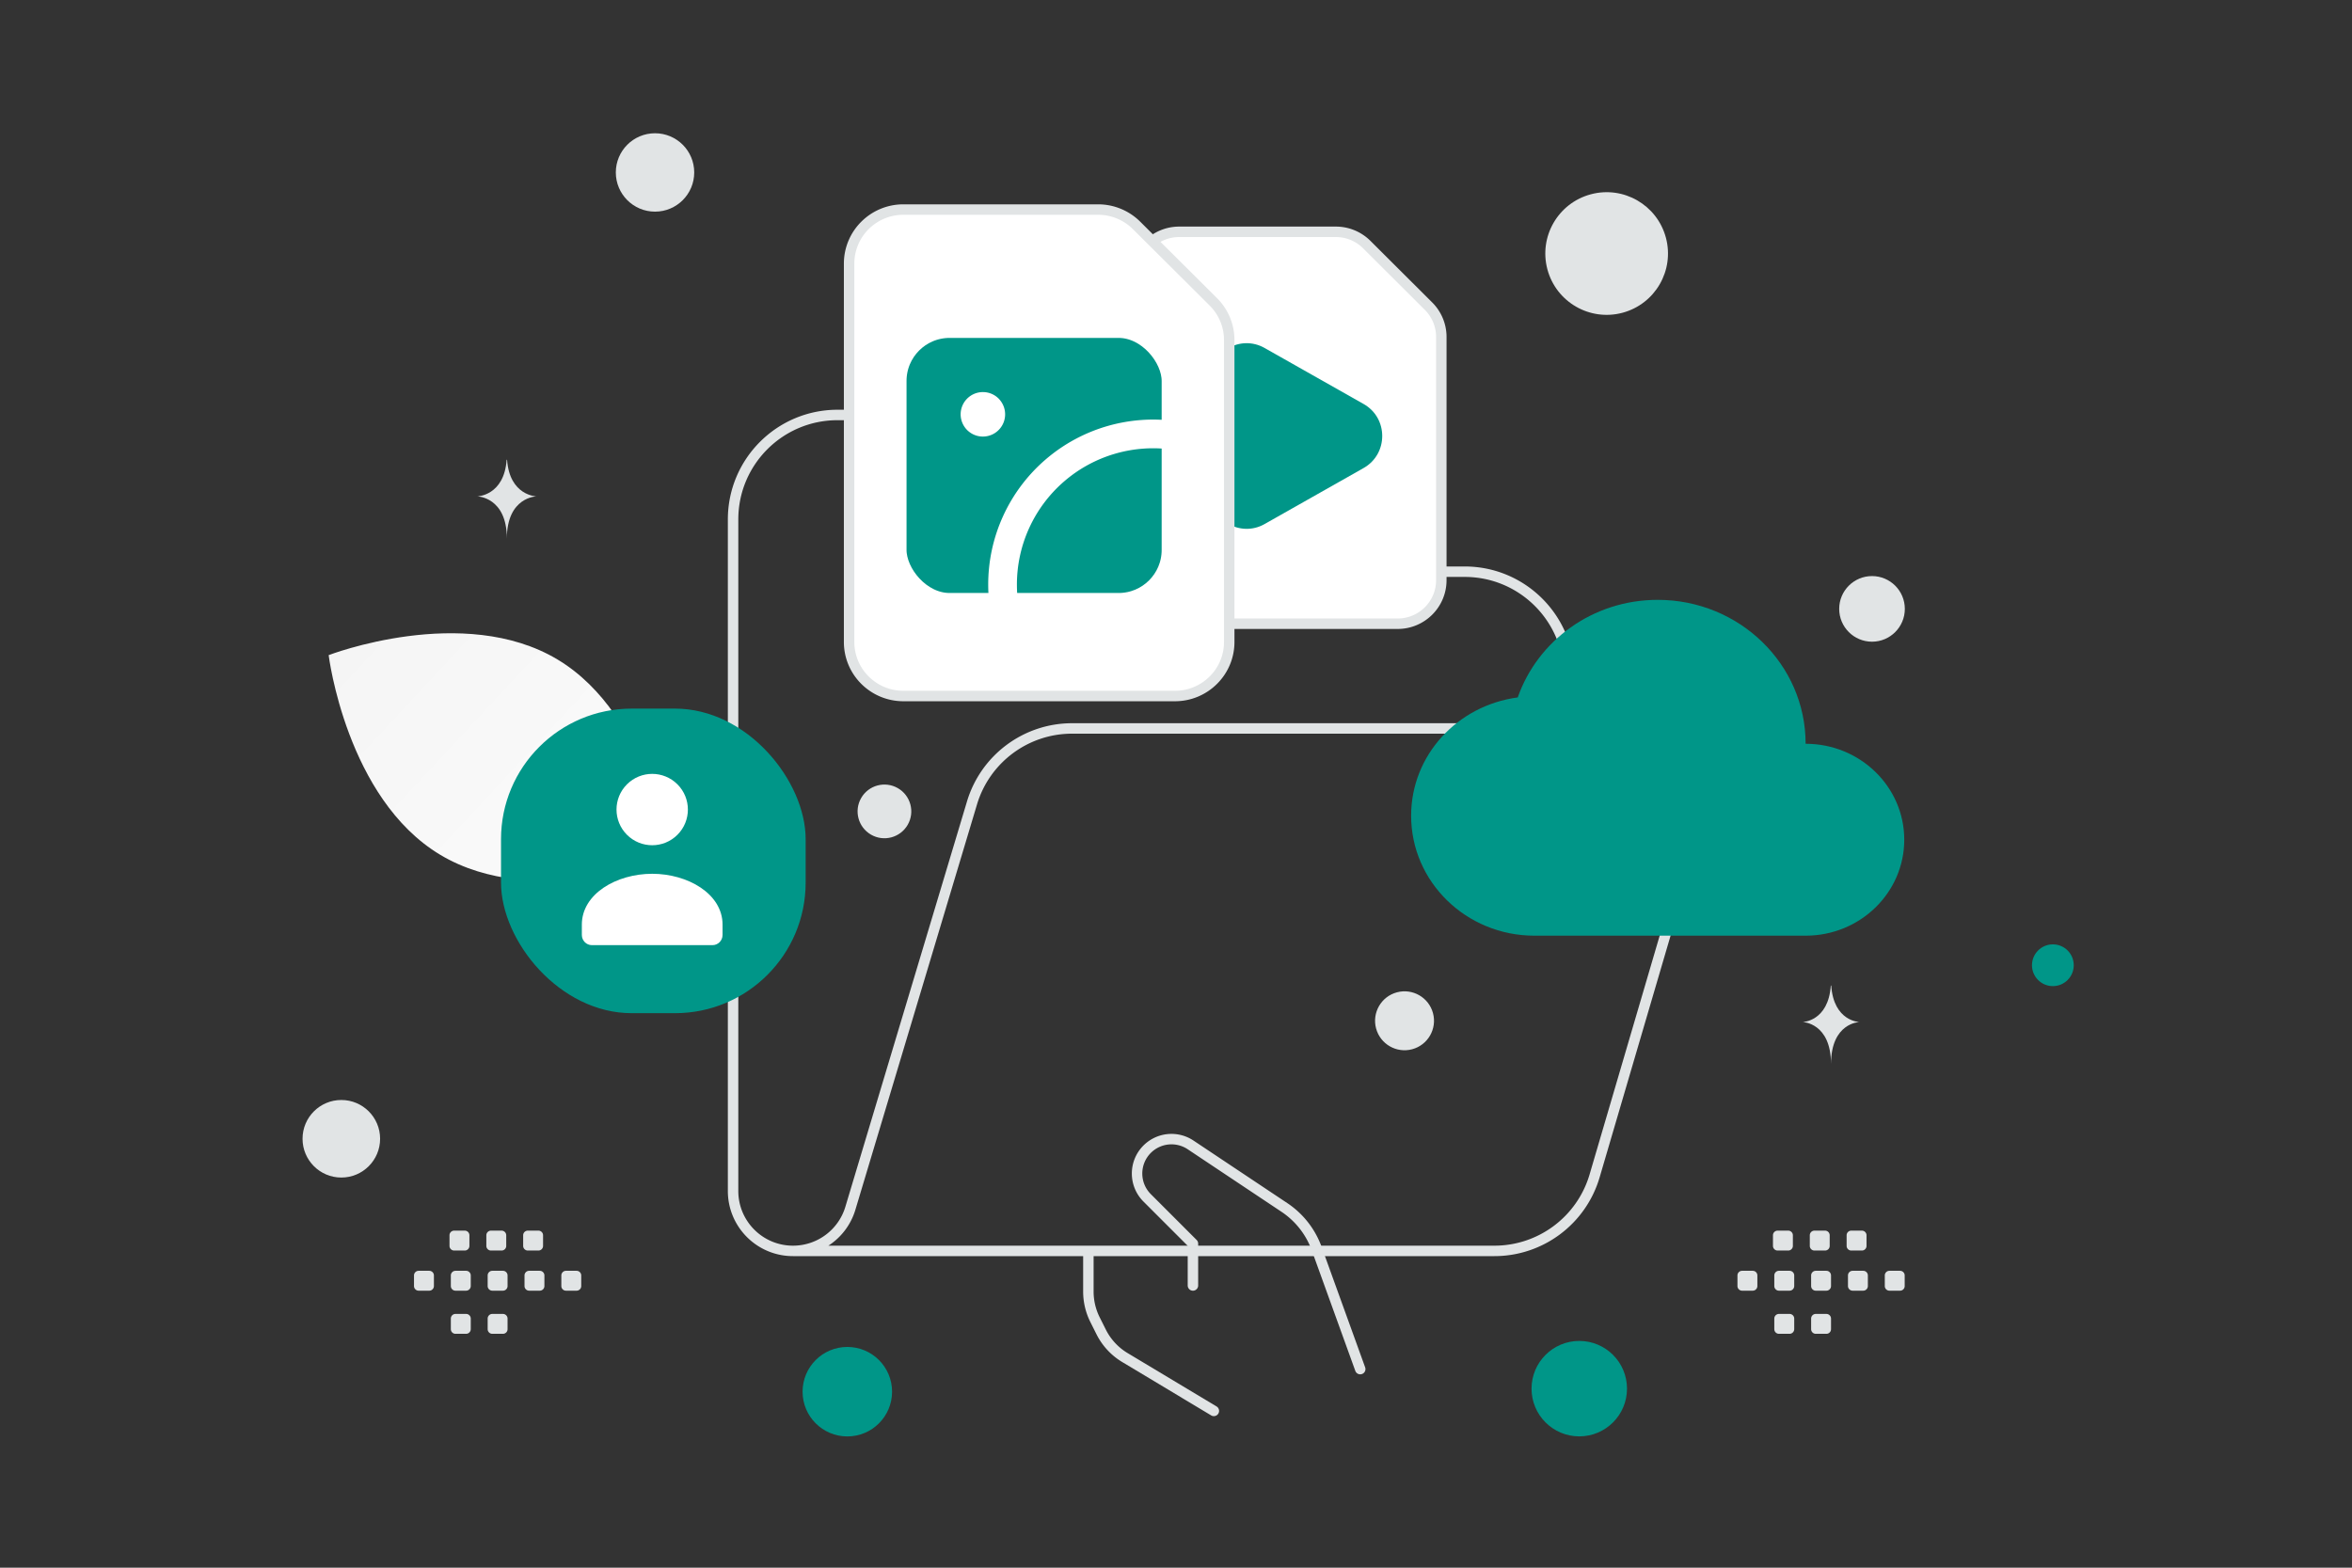 <svg width="900" height="600" viewBox="0 0 900 600" fill="none" xmlns="http://www.w3.org/2000/svg"><rect x="0" y="0" width="900" height="600" fill="#333333" stroke="none"/><path fill="transparent" d="M0 0h900v600H0z"/><path d="M168.479 327.169c35.968 21.558 87.571 1.63 87.571 1.63s-6.747-54.872-42.737-76.404c-35.968-21.558-87.55-1.654-87.55-1.654s6.748 54.871 42.716 76.428z" fill="url(#a)"/><circle cx="604.314" cy="531.477" r="18.265" transform="rotate(180 604.314 531.477)" fill="#009688"/><circle r="17.124" transform="matrix(-1 0 0 1 324.232 532.64)" fill="#009688"/><circle r="7.991" transform="matrix(-1 0 0 1 785.534 369.426)" fill="#009688"/><circle r="10.274" transform="scale(1 -1) rotate(60 438.159 137.817)" fill="#E1E4E5"/><circle r="14.84" transform="matrix(-1 0 0 1 130.609 435.84)" fill="#E1E4E5"/><circle r="12.557" transform="matrix(-1 0 0 1 716.331 233.037)" fill="#E1E4E5"/><circle r="11.276" transform="scale(1 -1) rotate(-75 14.15 -545.552)" fill="#E1E4E5"/><circle r="15.001" transform="matrix(-1 0 0 1 250.645 66.001)" fill="#E1E4E5"/><circle r="23.468" transform="scale(1 -1) rotate(-75 244.168 -449.122)" fill="#E1E4E5"/><path d="M193.871 175.97h.164c.974 13.792 11.231 14.004 11.231 14.004s-11.311.221-11.311 16.157c0-15.936-11.31-16.157-11.31-16.157s10.252-.212 11.226-14.004zm42.039 178.603h.158c.935 13.751 10.783 13.963 10.783 13.963s-10.86.22-10.86 16.109c0-15.889-10.859-16.109-10.859-16.109s9.844-.212 10.778-13.963zm464.655 22.626h.158c.935 13.751 10.783 13.963 10.783 13.963s-10.86.22-10.86 16.109c0-15.889-10.859-16.109-10.859-16.109s9.844-.212 10.778-13.963z" fill="#E1E4E5"/><path d="m464.481 539.996-34.014-20.409a24.005 24.005 0 0 1-9.121-9.849l-2.341-4.682a24.014 24.014 0 0 1-2.534-10.736v-13.672m183.981-201.854v-19.996c0-22.095-17.897-39.992-39.993-39.992h-89.282a19.995 19.995 0 0 1-16.637-8.898l-28.115-42.172a19.99 19.99 0 0 0-16.636-8.918h-89.283c-22.096 0-39.992 17.896-39.992 39.992v257.01c0 12.678 10.258 22.936 22.935 22.936v0c10.118 0 19.057-6.639 21.956-16.337l46.531-155.11c5.079-16.937 20.656-28.515 38.313-28.515H607.03c26.695 0 45.891 25.635 38.373 51.25L610.19 450.021c-4.999 17.037-20.616 28.735-38.373 28.735H303.449" stroke="#E1E4E5" stroke-width="4" stroke-linecap="round" stroke-linejoin="round"/><path d="m520.494 523.992-16.66-46.105a32.003 32.003 0 0 0-12.344-15.752l-35.912-23.948a13.17 13.17 0 0 0-16.618 1.644v0c-5.142 5.142-5.143 13.479-.002 18.622l17.522 17.529v16.003" stroke="#E1E4E5" stroke-width="4" stroke-linecap="round" stroke-linejoin="round"/><rect x="191.716" y="271.203" width="116.57" height="116.57" rx="50" fill="#009688"/><path fill-rule="evenodd" clip-rule="evenodd" d="M276.488 353.939v3.897c0 2.152-1.723 3.898-3.847 3.898h-46.152c-2.123 0-3.846-1.746-3.846-3.898v-3.96c0-11.793 13.299-19.455 26.922-19.455 13.623 0 26.923 7.666 26.923 19.455m-17.266-53.692c5.333 5.333 5.333 13.98 0 19.313-5.333 5.333-13.98 5.333-19.313 0-5.333-5.333-5.333-13.98 0-19.313 5.333-5.333 13.98-5.333 19.313 0z" fill="#fff"/><path fill-rule="evenodd" clip-rule="evenodd" d="m546.628 117.171-23.634-23.567a16.744 16.744 0 0 0-11.817-4.883h-59.938c-9.234 0-16.714 7.458-16.714 16.666v116.667c0 9.208 7.48 16.667 16.714 16.667h83.572c9.234 0 16.714-7.459 16.714-16.667v-93.1c0-4.417-1.763-8.658-4.897-11.783z" fill="#fff" stroke="#E1E4E5" stroke-width="4"/><path fill-rule="evenodd" clip-rule="evenodd" d="m521.775 179.138-37.885 21.44c-9.327 5.272-20.867-1.505-20.867-12.268v-42.869c0-10.772 11.521-17.539 20.867-12.267l37.885 21.439c9.516 5.367 9.516 19.139 0 24.525z" fill="#009688"/><path fill-rule="evenodd" clip-rule="evenodd" d="m464.28 115.516-29.382-29.252a20.832 20.832 0 0 0-14.691-6.06h-74.515c-11.48 0-20.779 9.257-20.779 20.686V245.7c0 11.429 9.299 20.687 20.779 20.687h103.897c11.481 0 20.78-9.258 20.78-20.687V130.142a20.645 20.645 0 0 0-6.089-14.626z" fill="#fff" stroke="#E1E4E5" stroke-width="4"/><rect x="341.398" y="123.839" width="108.606" height="108.606" rx="21.963" fill="#009688" stroke="#fff" stroke-width="10.982" stroke-linecap="round" stroke-linejoin="round"/><path d="M378.227 156.43a3.018 3.018 0 0 1-2.123 5.165 3.019 3.019 0 0 1-2.124-5.165 3.03 3.03 0 0 1 4.269 0m71.756 10.311a57.65 57.65 0 0 0-66.37 57.409c.017 2.779.239 5.552.663 8.298" stroke="#fff" stroke-width="10.982" stroke-linecap="round" stroke-linejoin="round"/><path fill-rule="evenodd" clip-rule="evenodd" d="M580.767 266.926c-23.012 3.058-40.796 22.053-40.796 45.28 0 25.349 21.124 45.905 47.174 45.905h103.783c20.841 0 37.739-16.443 37.739-36.724 0-20.28-16.898-36.723-37.739-36.723 0-30.426-25.342-55.085-56.609-55.085-24.88 0-45.957 15.635-53.552 37.347z" fill="#009688"/><path fill-rule="evenodd" clip-rule="evenodd" d="M220.636 493.983h-4.065a1.775 1.775 0 0 1-1.773-1.773v-4.065c0-.982.799-1.773 1.773-1.773h4.065a1.78 1.78 0 0 1 1.773 1.773v4.065a1.769 1.769 0 0 1-1.773 1.773zm-14.091 0h-4.064a1.78 1.78 0 0 1-1.774-1.773v-4.065c0-.982.799-1.773 1.774-1.773h4.064a1.78 1.78 0 0 1 1.774 1.773v4.065c0 .974-.8 1.773-1.774 1.773zm-14.1 0h-4.064a1.78 1.78 0 0 1-1.774-1.773v-4.065c0-.982.8-1.773 1.774-1.773h4.064a1.78 1.78 0 0 1 1.774 1.773v4.065a1.769 1.769 0 0 1-1.774 1.773zm-14.091 0h-4.064a1.78 1.78 0 0 1-1.774-1.773v-4.065c0-.982.8-1.773 1.774-1.773h4.064c.983 0 1.782.799 1.782 1.773v4.065a1.792 1.792 0 0 1-1.782 1.773zm-14.091 0h-4.064a1.782 1.782 0 0 1-1.782-1.773v-4.065c0-.982.799-1.773 1.782-1.773h4.064a1.78 1.78 0 0 1 1.774 1.773v4.065c0 .974-.8 1.773-1.774 1.773zm41.765-15.364h-4.064c-.974 0-1.774-.8-1.774-1.774v-4.073c0-.974.8-1.773 1.774-1.773h4.064c.983 0 1.774.799 1.774 1.773v4.065a1.772 1.772 0 0 1-1.774 1.782zm-14.091 0h-4.064c-.974 0-1.774-.8-1.774-1.774v-4.073c0-.974.8-1.773 1.774-1.773h4.064a1.78 1.78 0 0 1 1.774 1.773v4.065a1.772 1.772 0 0 1-1.774 1.782zm-14.091 0h-4.064c-.983 0-1.782-.8-1.782-1.774v-4.073c0-.974.799-1.773 1.782-1.773h4.064a1.78 1.78 0 0 1 1.774 1.773v4.065c0 .982-.8 1.782-1.774 1.782zm14.599 31.871h-4.064a1.78 1.78 0 0 1-1.774-1.774v-4.064c0-.982.8-1.774 1.774-1.774h4.064c.975 0 1.774.8 1.774 1.774v4.064a1.77 1.77 0 0 1-1.774 1.774zm-14.091 0h-4.064a1.78 1.78 0 0 1-1.774-1.774v-4.064c0-.982.8-1.774 1.774-1.774h4.064c.983 0 1.782.8 1.782 1.774v4.064a1.792 1.792 0 0 1-1.782 1.774zm548.708-16.507h-4.064a1.775 1.775 0 0 1-1.774-1.773v-4.065c0-.982.8-1.773 1.774-1.773h4.064a1.78 1.78 0 0 1 1.774 1.773v4.065a1.77 1.77 0 0 1-1.774 1.773zm-14.091 0h-4.064a1.78 1.78 0 0 1-1.774-1.773v-4.065c0-.982.8-1.773 1.774-1.773h4.064a1.78 1.78 0 0 1 1.774 1.773v4.065a1.78 1.78 0 0 1-1.774 1.773zm-14.099 0h-4.064a1.78 1.78 0 0 1-1.774-1.773v-4.065c0-.982.8-1.773 1.774-1.773h4.064a1.78 1.78 0 0 1 1.774 1.773v4.065a1.77 1.77 0 0 1-1.774 1.773zm-14.091 0h-4.064a1.78 1.78 0 0 1-1.774-1.773v-4.065c0-.982.799-1.773 1.774-1.773h4.064c.983 0 1.782.799 1.782 1.773v4.065a1.793 1.793 0 0 1-1.782 1.773zm-14.091 0h-4.065a1.782 1.782 0 0 1-1.782-1.773v-4.065c0-.982.8-1.773 1.782-1.773h4.065a1.78 1.78 0 0 1 1.773 1.773v4.065a1.78 1.78 0 0 1-1.773 1.773zm41.765-15.364h-4.064a1.78 1.78 0 0 1-1.774-1.774v-4.073a1.78 1.78 0 0 1 1.774-1.773h4.064c.983 0 1.774.799 1.774 1.773v4.065a1.772 1.772 0 0 1-1.774 1.782zm-14.091 0H694.3a1.78 1.78 0 0 1-1.774-1.774v-4.073a1.78 1.78 0 0 1 1.774-1.773h4.064a1.78 1.78 0 0 1 1.774 1.773v4.065a1.773 1.773 0 0 1-1.774 1.782zm-14.091 0h-4.064c-.983 0-1.783-.8-1.783-1.774v-4.073c0-.974.8-1.773 1.783-1.773h4.064a1.78 1.78 0 0 1 1.774 1.773v4.065c0 .982-.8 1.782-1.774 1.782zm14.599 31.871h-4.064a1.78 1.78 0 0 1-1.774-1.774v-4.064c0-.982.8-1.774 1.774-1.774h4.064c.974 0 1.774.8 1.774 1.774v4.064a1.77 1.77 0 0 1-1.774 1.774zm-14.091 0h-4.064a1.78 1.78 0 0 1-1.774-1.774v-4.064c0-.982.799-1.774 1.774-1.774h4.064c.983 0 1.782.8 1.782 1.774v4.064a1.793 1.793 0 0 1-1.782 1.774z" fill="#E1E4E5"/><defs><linearGradient id="a" x1="307.667" y1="396.561" x2="18.253" y2="127.657" gradientUnits="userSpaceOnUse"><stop stop-color="#fff"/><stop offset="1" stop-color="#EEE"/></linearGradient></defs></svg>